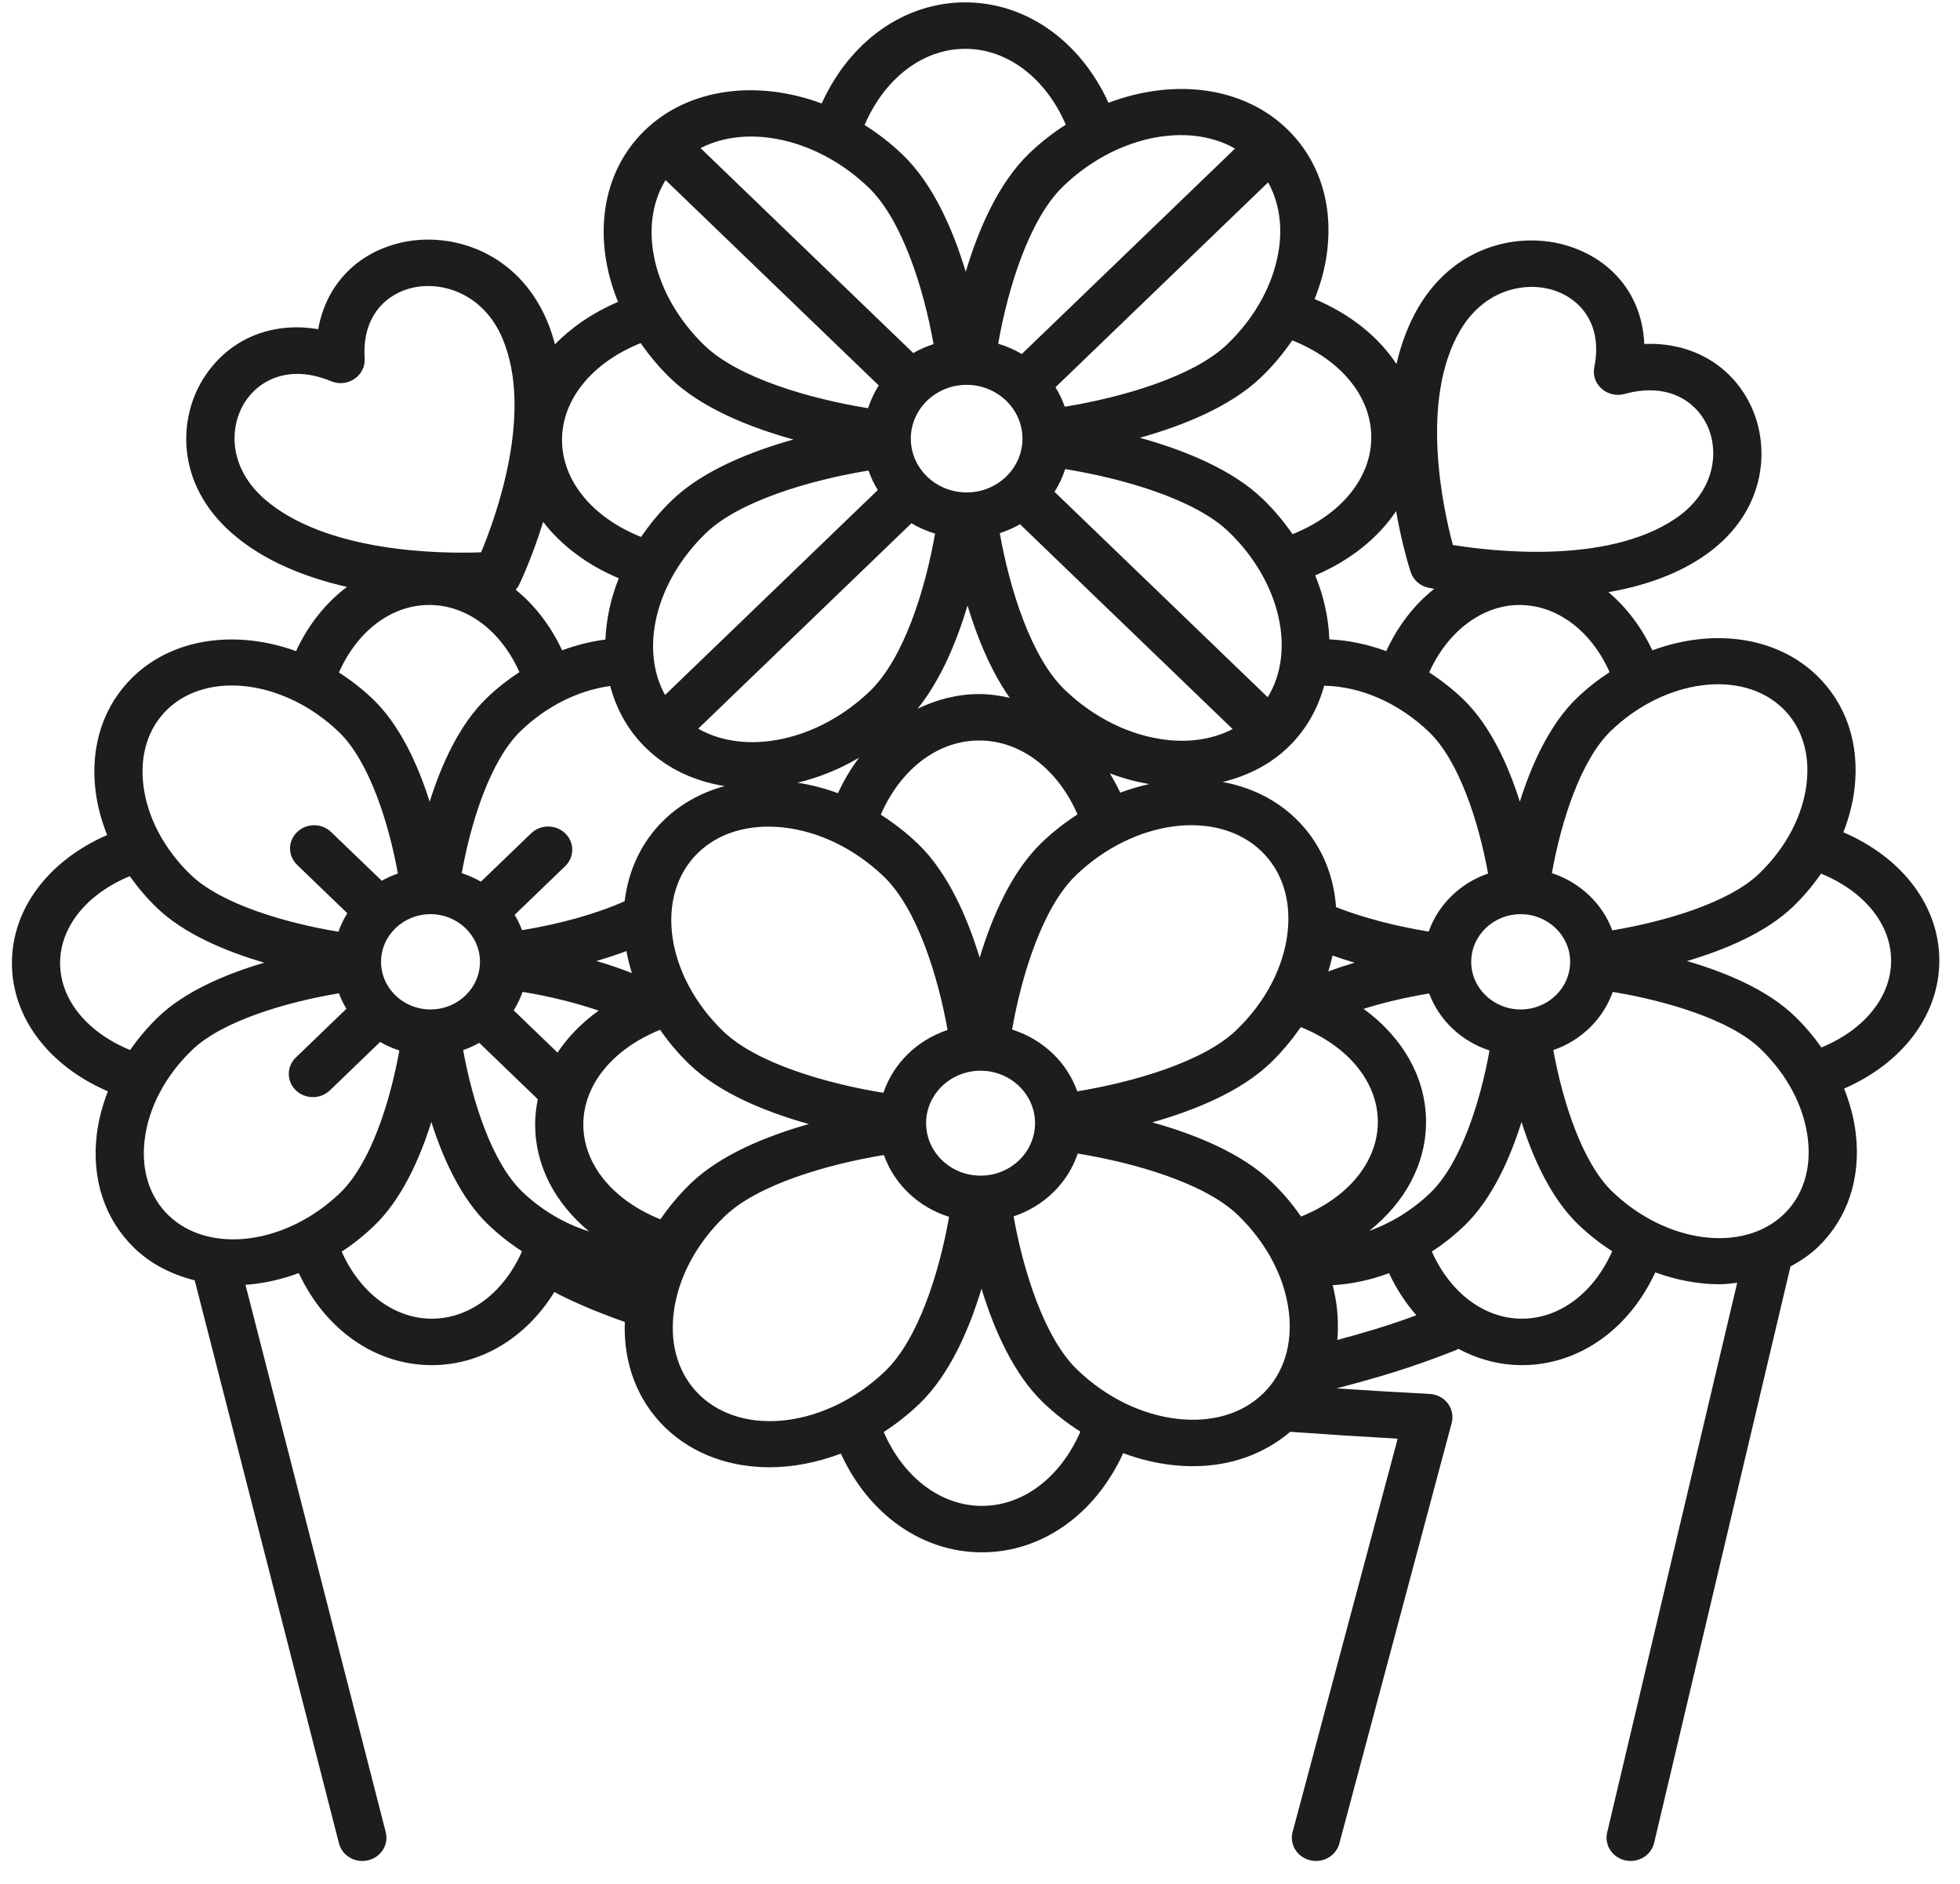 <svg width="77" height="74" viewBox="0 0 77 74" fill="none" xmlns="http://www.w3.org/2000/svg">
<path d="M4.238 42.872C4.021 43.428 3.869 44.001 3.801 44.578C3.593 46.33 4.12 47.914 5.285 49.036C5.944 49.672 6.763 50.075 7.649 50.297L13.316 72.414C13.422 72.83 13.809 73.108 14.234 73.108C14.309 73.108 14.386 73.099 14.462 73.081C14.969 72.961 15.28 72.466 15.154 71.978L9.644 50.474C10.339 50.425 11.045 50.269 11.738 50.013C12.775 52.235 14.745 53.629 16.963 53.629C18.921 53.629 20.678 52.536 21.779 50.756C22.319 51.048 23.203 51.458 24.546 51.933C24.486 53.566 25.042 55.03 26.149 56.096C27.229 57.136 28.685 57.641 30.234 57.641C31.154 57.641 32.106 57.454 33.033 57.104C34.123 59.484 36.215 60.983 38.575 60.983C40.941 60.983 43.036 59.477 44.125 57.087C44.755 57.322 45.405 57.482 46.06 57.554C46.335 57.584 46.605 57.599 46.871 57.599C48.347 57.599 49.664 57.119 50.689 56.248C52.035 56.346 53.44 56.436 54.909 56.518L50.781 71.968C50.651 72.455 50.956 72.953 51.463 73.078C51.541 73.097 51.621 73.108 51.699 73.108C52.121 73.108 52.506 72.835 52.616 72.424L57.031 55.898C57.101 55.633 57.045 55.352 56.878 55.131C56.709 54.91 56.449 54.775 56.165 54.76C54.896 54.694 53.688 54.62 52.508 54.543C54.182 54.098 55.373 53.759 57.211 53.035C57.241 53.023 57.26 53 57.289 52.985C58.056 53.396 58.902 53.629 59.793 53.629C62.02 53.629 63.994 52.224 65.028 49.986C65.866 50.289 66.723 50.452 67.553 50.452C67.789 50.452 68.017 50.419 68.247 50.393L63.138 71.992C63.022 72.484 63.341 72.972 63.85 73.084C63.921 73.099 63.992 73.107 64.062 73.107C64.494 73.107 64.884 72.82 64.984 72.397L70.34 49.754C70.727 49.542 71.097 49.3 71.422 48.987C72.586 47.865 73.113 46.282 72.905 44.529C72.834 43.932 72.677 43.339 72.446 42.764C74.746 41.765 76.188 39.87 76.188 37.736C76.188 35.592 74.734 33.692 72.418 32.696C72.635 32.139 72.787 31.568 72.855 30.99C73.063 29.238 72.536 27.654 71.371 26.533C69.757 24.978 67.251 24.683 64.914 25.549C64.483 24.629 63.893 23.857 63.19 23.263C64.483 23.036 65.767 22.623 66.857 21.9C69.37 20.231 69.606 17.614 68.76 15.889C67.978 14.293 66.397 13.434 64.597 13.513C64.525 11.759 63.501 10.335 61.782 9.72C59.924 9.058 57.239 9.506 55.728 12.063C55.318 12.759 55.044 13.518 54.861 14.299C54.148 13.226 53.044 12.336 51.645 11.748C51.896 11.126 52.067 10.485 52.143 9.839C52.366 7.959 51.803 6.262 50.554 5.06C48.806 3.377 46.08 3.076 43.549 4.039C42.443 1.619 40.318 0.093 37.92 0.093C35.514 0.093 33.383 1.629 32.281 4.065C29.77 3.131 27.073 3.443 25.34 5.112C23.592 6.796 23.28 9.423 24.281 11.861C23.295 12.279 22.462 12.851 21.803 13.528C21.718 13.212 21.618 12.9 21.489 12.597C20.332 9.874 17.727 9.096 15.8 9.522C14.013 9.918 12.807 11.203 12.501 12.933C10.704 12.626 9.044 13.286 8.054 14.772C6.984 16.377 6.866 19.001 9.136 20.968C10.391 22.057 12.026 22.689 13.63 23.057C12.804 23.678 12.114 24.534 11.631 25.578C9.312 24.741 6.834 25.042 5.234 26.583C4.07 27.704 3.543 29.288 3.751 31.041C3.822 31.638 3.979 32.23 4.21 32.804C1.911 33.804 0.468 35.7 0.468 37.833C0.468 39.975 1.922 41.876 4.238 42.872ZM5.682 44.785C5.832 43.519 6.493 42.263 7.546 41.249C8.729 40.109 11.242 39.368 13.314 39.021C13.394 39.234 13.492 39.437 13.61 39.63L11.623 41.543C11.253 41.9 11.253 42.476 11.623 42.833C11.808 43.011 12.05 43.1 12.293 43.1C12.535 43.1 12.777 43.011 12.962 42.833L14.934 40.933C15.17 41.072 15.422 41.181 15.688 41.269C15.329 43.278 14.559 45.709 13.368 46.857C11.255 48.894 8.229 49.291 6.624 47.747C5.875 47.025 5.54 45.974 5.682 44.785ZM20.259 23.168C20.314 23.106 20.362 23.038 20.399 22.962C20.447 22.865 20.907 21.895 21.338 20.502C22.05 21.424 23.06 22.192 24.309 22.717C23.99 23.514 23.818 24.329 23.784 25.125C23.209 25.199 22.639 25.341 22.084 25.548C21.632 24.583 21.008 23.772 20.259 23.168ZM26.147 7.074L34.524 15.144C34.344 15.42 34.207 15.721 34.102 16.036C31.806 15.664 29.005 14.849 27.682 13.576C25.63 11.598 25.042 8.866 26.147 7.074ZM37.975 15.119C39.184 15.119 40.168 16.067 40.168 17.232C40.168 18.397 39.184 19.345 37.975 19.345C36.766 19.345 35.782 18.397 35.782 17.232C35.782 16.067 36.766 15.119 37.975 15.119ZM49.819 7.164C50.207 7.867 50.372 8.708 50.263 9.634C50.098 11.029 49.371 12.409 48.214 13.524C46.899 14.79 44.114 15.605 41.83 15.979C41.736 15.709 41.615 15.454 41.465 15.214L49.819 7.164ZM56.145 28.76C57.329 29.901 58.099 32.318 58.46 34.316C57.362 34.694 56.504 35.534 56.126 36.597C54.829 36.384 53.55 36.054 52.523 35.65C52.512 35.645 52.5 35.647 52.489 35.643C52.392 34.283 51.849 33.07 50.897 32.151C50.108 31.392 49.116 30.92 48.035 30.72C49.016 30.48 49.902 30.032 50.61 29.349C51.31 28.674 51.772 27.844 52.02 26.939C53.453 26.96 54.963 27.621 56.145 28.76ZM38.523 46.185C37.343 46.185 36.383 45.261 36.383 44.124C36.383 42.988 37.343 42.063 38.523 42.063C39.702 42.063 40.662 42.988 40.662 44.124C40.662 45.261 39.702 46.185 38.523 46.185ZM14.97 37.785C14.97 36.752 15.842 35.913 16.913 35.913C17.984 35.913 18.856 36.752 18.856 37.785C18.856 38.817 17.984 39.656 16.913 39.656C15.842 39.656 14.97 38.817 14.97 37.785ZM24.609 37.362C24.662 37.65 24.734 37.938 24.824 38.226C24.36 38.045 23.892 37.886 23.431 37.752C23.822 37.637 24.216 37.51 24.609 37.362ZM21.904 41.351L20.181 39.692C20.325 39.464 20.439 39.22 20.53 38.965C21.588 39.139 22.616 39.395 23.52 39.701C22.863 40.175 22.313 40.73 21.904 41.351ZM18.829 40.968L21.128 43.183C21.062 43.507 21.023 43.838 21.023 44.175C21.023 45.788 21.808 47.273 23.144 48.376C22.203 48.083 21.281 47.551 20.51 46.809C19.325 45.667 18.556 43.252 18.195 41.252C18.417 41.176 18.627 41.081 18.829 40.968ZM27.134 46.491C26.68 46.928 26.287 47.403 25.944 47.9C24.09 47.157 22.916 45.746 22.916 44.175C22.916 42.609 24.086 41.201 25.933 40.456C26.262 40.929 26.641 41.385 27.081 41.809C28.269 42.954 30.108 43.691 31.777 44.158C30.124 44.626 28.308 45.359 27.134 46.491ZM34.705 42.931C32.453 42.565 29.714 41.766 28.419 40.519C26.137 38.32 25.695 35.168 27.434 33.493C28.246 32.711 29.427 32.362 30.769 32.506C32.188 32.662 33.593 33.35 34.727 34.441C36.014 35.681 36.842 38.306 37.226 40.463C36.03 40.859 35.096 41.772 34.705 42.931ZM35.807 20.556C36.093 20.73 36.406 20.862 36.734 20.963C36.347 23.178 35.503 25.872 34.179 27.146C32.126 29.125 29.291 29.69 27.43 28.626L35.807 20.556ZM40.071 20.594L48.426 28.642C47.697 29.016 46.821 29.175 45.862 29.069C44.416 28.91 42.981 28.209 41.825 27.094C40.511 25.829 39.665 23.139 39.277 20.945C39.556 20.855 39.822 20.739 40.071 20.594ZM31.33 30.748C32.153 30.553 32.971 30.224 33.749 29.767C33.432 30.19 33.152 30.652 32.92 31.161C32.4 30.968 31.867 30.832 31.33 30.748ZM38.469 29.09C40.095 29.09 41.558 30.215 42.33 31.994C41.839 32.312 41.365 32.677 40.925 33.101C39.738 34.245 38.973 36.017 38.487 37.625C38.002 36.032 37.241 34.284 36.066 33.152C35.612 32.715 35.119 32.336 34.603 32.005C35.376 30.221 36.84 29.09 38.469 29.09ZM36.05 27.842C36.969 26.696 37.595 25.182 38.01 23.787C38.38 25.014 38.913 26.337 39.667 27.413C39.277 27.326 38.879 27.266 38.469 27.266C37.615 27.266 36.801 27.48 36.05 27.842ZM44.01 31.139C43.887 30.872 43.747 30.623 43.6 30.379C44.105 30.573 44.623 30.711 45.145 30.803C44.765 30.888 44.385 30.998 44.01 31.139ZM39.76 40.446C40.14 38.278 40.971 35.637 42.264 34.39C44.546 32.192 47.818 31.767 49.557 33.441C50.37 34.224 50.734 35.365 50.581 36.654C50.419 38.02 49.706 39.374 48.572 40.467C47.286 41.706 44.56 42.505 42.322 42.873C41.912 41.723 40.964 40.824 39.76 40.446ZM52.349 37.537C52.639 37.639 52.931 37.735 53.217 37.819C52.875 37.92 52.53 38.034 52.183 38.161C52.248 37.955 52.303 37.746 52.349 37.537ZM49.911 41.758C50.365 41.321 50.758 40.846 51.101 40.349C52.955 41.092 54.129 42.503 54.129 44.073C54.129 45.639 52.96 47.047 51.114 47.792C50.78 47.315 50.4 46.859 49.964 46.44C48.777 45.295 46.937 44.559 45.269 44.091C46.922 43.623 48.737 42.889 49.911 41.758ZM52.516 51.335C52.481 51.051 52.424 50.769 52.355 50.487C53.097 50.447 53.844 50.286 54.569 50.016C54.859 50.637 55.222 51.191 55.643 51.67C54.532 52.079 53.64 52.343 52.538 52.64C52.574 52.218 52.569 51.782 52.516 51.335ZM53.792 48.353C55.192 47.242 56.023 45.727 56.023 44.072C56.023 42.333 55.102 40.753 53.571 39.631C54.369 39.382 55.238 39.178 56.145 39.028C56.54 40.082 57.412 40.907 58.516 41.268C58.157 43.277 57.387 45.708 56.196 46.856C55.483 47.543 54.651 48.048 53.792 48.353ZM59.742 39.656C58.67 39.656 57.798 38.817 57.798 37.785C57.798 36.752 58.67 35.913 59.742 35.913C60.812 35.913 61.684 36.752 61.684 37.785C61.684 38.817 60.812 39.656 59.742 39.656ZM49.803 27.39L41.426 19.32C41.606 19.045 41.743 18.744 41.848 18.428C44.141 18.8 46.945 19.615 48.268 20.889C50.32 22.865 50.908 25.597 49.803 27.39ZM34.485 19.251L26.127 27.303C25.133 25.51 25.735 22.868 27.736 20.94C29.051 19.674 31.839 18.86 34.12 18.485C34.215 18.755 34.335 19.011 34.485 19.251ZM23.973 26.948C24.217 27.871 24.683 28.717 25.396 29.403C26.237 30.213 27.306 30.697 28.47 30.881C27.567 31.127 26.756 31.568 26.095 32.204C25.196 33.071 24.687 34.191 24.54 35.405C23.436 35.898 22.009 36.295 20.51 36.542C20.431 36.331 20.333 36.131 20.218 35.94L22.204 34.026C22.574 33.67 22.574 33.093 22.204 32.737C21.834 32.38 21.235 32.38 20.865 32.737L18.893 34.637C18.657 34.499 18.405 34.389 18.14 34.302C18.498 32.29 19.267 29.862 20.46 28.713C21.47 27.739 22.712 27.125 23.973 26.948ZM16.964 51.804C15.48 51.804 14.143 50.785 13.423 49.17C13.872 48.877 14.303 48.535 14.706 48.147C15.779 47.113 16.487 45.537 16.946 44.076C17.405 45.522 18.109 47.076 19.17 48.099C19.588 48.501 20.038 48.852 20.508 49.157C19.791 50.781 18.451 51.804 16.964 51.804ZM27.488 54.806C26.675 54.023 26.311 52.882 26.464 51.593C26.626 50.227 27.339 48.873 28.473 47.78C29.758 46.541 32.486 45.742 34.724 45.374C35.133 46.526 36.081 47.426 37.285 47.803C36.905 49.975 36.077 52.61 34.782 53.858C32.498 56.056 29.226 56.48 27.488 54.806ZM38.576 59.158C36.952 59.158 35.49 58.034 34.717 56.257C35.208 55.94 35.68 55.571 36.121 55.147C37.309 54.002 38.074 52.233 38.559 50.624C39.045 52.215 39.806 53.965 40.98 55.096C41.434 55.532 41.927 55.912 42.443 56.242C41.669 58.028 40.205 59.158 38.576 59.158ZM46.276 55.741C44.857 55.585 43.452 54.898 42.318 53.806C41.031 52.566 40.202 49.935 39.82 47.785C41.015 47.39 41.949 46.476 42.34 45.317C44.589 45.683 47.332 46.483 48.626 47.729C49.759 48.822 50.472 50.176 50.634 51.542C50.788 52.831 50.423 53.972 49.611 54.755C48.8 55.538 47.617 55.89 46.276 55.741ZM59.792 51.804C58.309 51.804 56.971 50.785 56.251 49.168C56.704 48.872 57.134 48.531 57.534 48.147C58.607 47.113 59.315 45.537 59.774 44.076C60.233 45.522 60.937 47.076 61.998 48.099C62.418 48.503 62.868 48.854 63.337 49.155C62.618 50.78 61.278 51.804 59.792 51.804ZM70.082 47.698C68.478 49.244 65.451 48.846 63.338 46.809C62.153 45.667 61.384 43.252 61.023 41.252C62.121 40.874 62.981 40.032 63.358 38.967C65.445 39.312 67.967 40.053 69.159 41.201C70.211 42.214 70.874 43.47 71.023 44.737C71.165 45.926 70.83 46.977 70.082 47.698ZM74.294 37.737C74.294 39.166 73.236 40.456 71.556 41.149C71.248 40.713 70.897 40.297 70.498 39.912C69.424 38.877 67.789 38.196 66.273 37.754C67.774 37.312 69.387 36.633 70.448 35.611C70.863 35.21 71.226 34.775 71.543 34.32C73.23 35.011 74.294 36.303 74.294 37.737ZM70.032 27.823C70.78 28.544 71.115 29.595 70.973 30.784C70.823 32.051 70.162 33.307 69.109 34.32C67.925 35.461 65.417 36.202 63.34 36.549C62.947 35.49 62.073 34.663 60.967 34.3C61.325 32.289 62.094 29.86 63.287 28.711C65.402 26.676 68.428 26.277 70.032 27.823ZM61.949 27.423C60.876 28.457 60.168 30.033 59.708 31.494C59.249 30.048 58.545 28.492 57.484 27.471C57.069 27.072 56.619 26.72 56.147 26.415C56.864 24.812 58.229 23.767 59.691 23.767C61.176 23.767 62.514 24.787 63.234 26.405C62.785 26.698 62.352 27.034 61.949 27.423ZM57.374 12.966C58.339 11.335 59.991 11.028 61.123 11.431C62.077 11.772 62.974 12.738 62.633 14.425C62.57 14.737 62.679 15.057 62.922 15.272C63.165 15.486 63.505 15.565 63.823 15.477C65.539 15.004 66.614 15.783 67.048 16.67C67.563 17.72 67.386 19.335 65.782 20.399C63.094 22.183 58.623 21.659 57.077 21.409C56.685 19.946 55.76 15.698 57.374 12.966ZM56.343 23.134C55.567 23.748 54.92 24.581 54.459 25.579C53.726 25.311 52.971 25.15 52.225 25.117C52.194 24.286 52.01 23.434 51.669 22.602C53.047 22.018 54.137 21.138 54.846 20.08C55.084 21.433 55.389 22.378 55.421 22.476C55.523 22.784 55.787 23.017 56.114 23.088C56.138 23.093 56.227 23.112 56.343 23.134ZM53.872 17.18C53.872 18.784 52.673 20.225 50.78 20.985C50.444 20.501 50.057 20.034 49.606 19.599C48.387 18.425 46.49 17.672 44.779 17.198C46.474 16.723 48.345 15.975 49.551 14.813C50.015 14.367 50.418 13.88 50.767 13.371C52.668 14.127 53.872 15.571 53.872 17.18ZM48.519 5.837L40.141 13.908C39.855 13.734 39.543 13.602 39.215 13.501C39.602 11.289 40.447 8.591 41.769 7.318C43.823 5.338 46.658 4.773 48.519 5.837ZM37.92 1.918C39.585 1.918 41.081 3.072 41.87 4.896C41.367 5.22 40.883 5.593 40.432 6.027C39.213 7.202 38.433 9.029 37.94 10.677C37.447 9.044 36.67 7.241 35.464 6.079C34.995 5.628 34.491 5.243 33.966 4.911C34.752 3.079 36.251 1.918 37.92 1.918ZM34.125 7.369C35.44 8.635 36.285 11.319 36.675 13.518C36.394 13.61 36.128 13.725 35.879 13.87L27.521 5.818C29.38 4.86 32.122 5.44 34.125 7.369ZM25.17 13.479C25.506 13.963 25.893 14.43 26.343 14.864C27.563 16.039 29.459 16.791 31.171 17.266C29.477 17.741 27.604 18.489 26.398 19.651C25.93 20.102 25.53 20.589 25.186 21.094C23.285 20.336 22.08 18.893 22.08 17.284C22.079 15.68 23.277 14.238 25.17 13.479ZM9.647 15.757C10.034 15.176 10.73 14.688 11.678 14.688C12.077 14.688 12.521 14.774 13.005 14.976C13.309 15.102 13.656 15.069 13.926 14.884C14.196 14.702 14.347 14.398 14.326 14.081C14.213 12.366 15.232 11.519 16.224 11.3C17.399 11.041 19 11.551 19.737 13.289C20.972 16.199 19.485 20.296 18.901 21.697C17.339 21.757 12.829 21.717 10.401 19.613C8.956 18.357 8.996 16.734 9.647 15.757ZM16.863 23.766C18.347 23.766 19.685 24.786 20.405 26.404C19.952 26.701 19.521 27.038 19.121 27.423C18.048 28.457 17.34 30.033 16.88 31.495C16.421 30.048 15.717 28.492 14.656 27.471C14.236 27.067 13.785 26.72 13.315 26.419C14.035 24.792 15.375 23.766 16.863 23.766ZM6.573 27.871C8.178 26.325 11.203 26.725 13.317 28.76C14.501 29.901 15.27 32.317 15.631 34.316C15.409 34.393 15.199 34.488 14.998 34.601L13.01 32.687C12.64 32.33 12.042 32.33 11.672 32.687C11.302 33.043 11.302 33.62 11.672 33.976L13.644 35.876C13.5 36.103 13.386 36.347 13.295 36.603C11.204 36.257 8.687 35.516 7.495 34.368C6.443 33.354 5.781 32.099 5.631 30.832C5.49 29.643 5.825 28.592 6.573 27.871ZM5.099 34.42C5.408 34.856 5.758 35.273 6.157 35.658C7.231 36.692 8.865 37.374 10.383 37.818C8.884 38.26 7.268 38.938 6.208 39.96C5.792 40.36 5.429 40.795 5.112 41.25C3.425 40.558 2.361 39.267 2.361 37.833C2.361 36.403 3.42 35.114 5.099 34.42Z" fill="#1D1D1D"/>
</svg>
